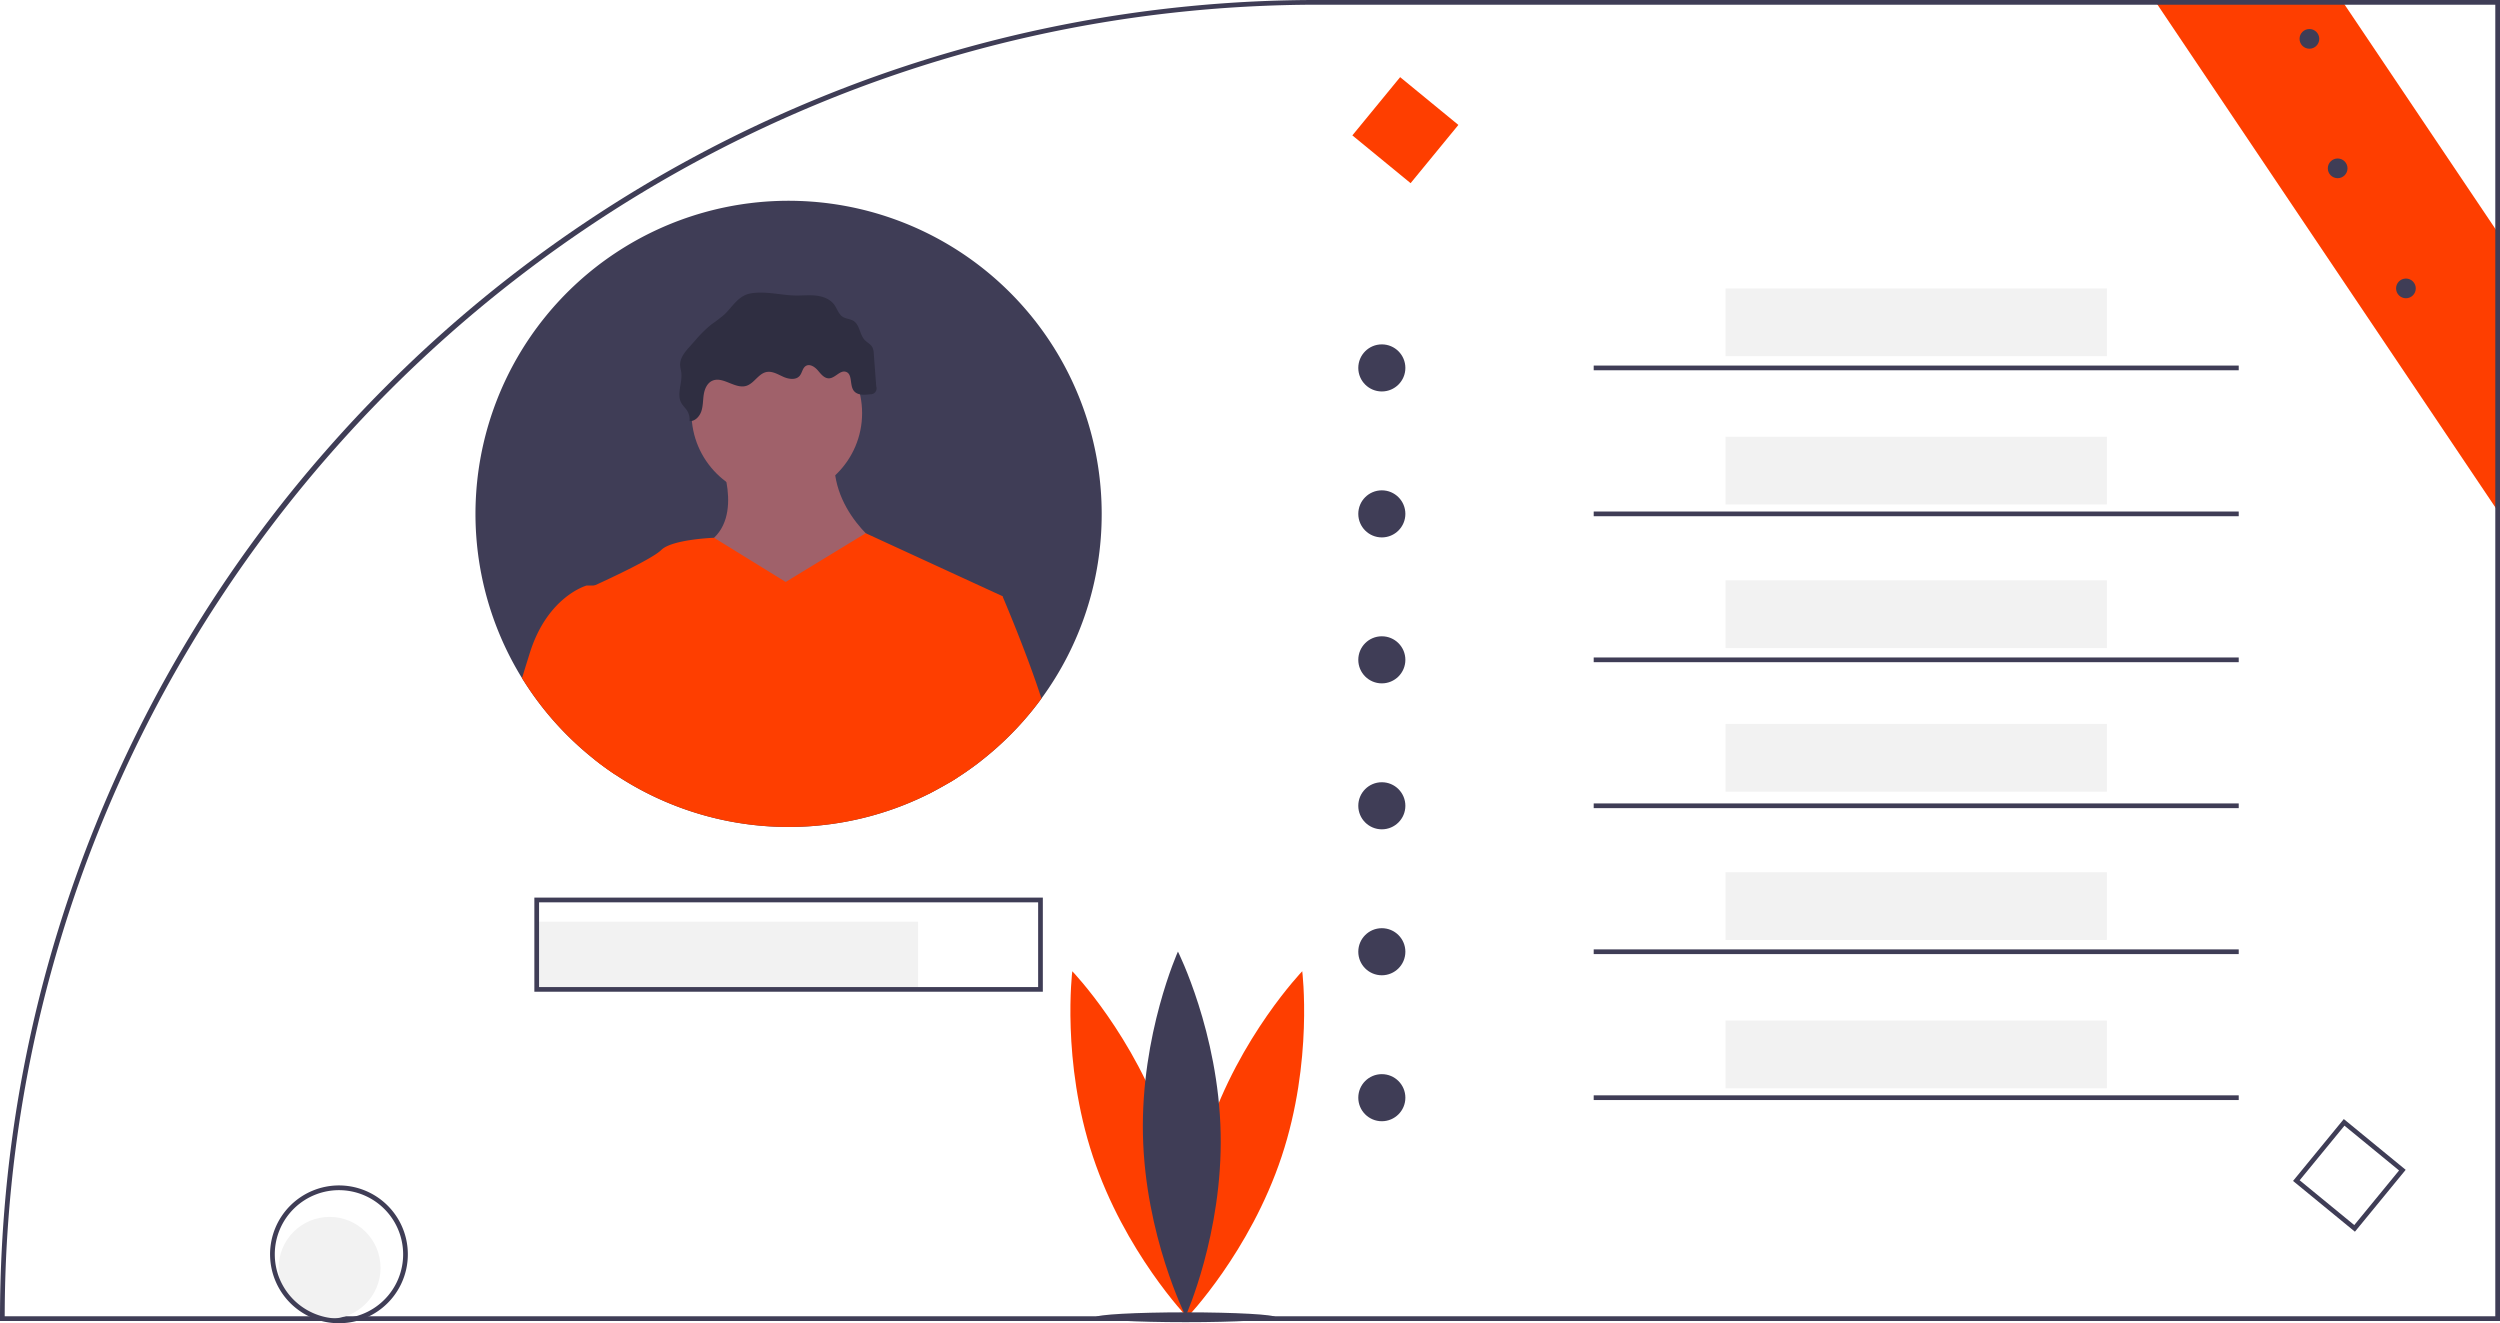 <svg id="e7d24159-a105-4c62-98a5-787fb4a09ca9" data-name="Layer 1" xmlns="http://www.w3.org/2000/svg" width="1061.98"
     height="562.1" viewBox="0 0 1061.98 562.1">
    <title>personal_info</title>
    <polygon
            points="1061.98 100.16 1061.98 218.47 1059.98 215.49 916.49 2 915.14 0 994.66 0 996 2 1059.98 97.18 1061.98 100.16"
            fill="#fe3e00"/>
    <path d="M629.15,168.95A558.423,558.423,0,0,0,233.07,333.01q-13.365,13.365-25.7,27.47a556.125,556.125,0,0,0-46.51,61.05q-6.09,9.255-11.8,18.75a560.141,560.141,0,0,0-36.03,70.78q-1.695,3.99-3.31,8.01-8.985,22.155-15.99,44.89a554.274,554.274,0,0,0-22.9,119.48q-1.815,22.665-1.82,45.65v1H1130.99V168.95Zm499.84,559.14H71.01q.03-20.4,1.52-40.43A554.155,554.155,0,0,1,94.99,567.08q6.99-23.01,15.88-45.15a555.155,555.155,0,0,1,39.25-79.02q5.685-9.525,11.79-18.8A558.676,558.676,0,0,1,208.33,362.83c102.4-117.5,253.09-191.88,420.82-191.88h499.84Z"
          transform="translate(-69.01 -168.95)" fill="#3f3d56"/>
    <path d="M564.603,649.813c13.487,40.59,8.75,78.701,8.75,78.701s-26.603-27.698-40.09-68.288-8.75-78.701-8.75-78.701S551.116,609.223,564.603,649.813Z"
          transform="translate(-69.01 -168.95)" fill="#fe3e00"/>
    <path d="M582.103,649.813c-13.487,40.59-8.75,78.701-8.75,78.701s26.603-27.698,40.09-68.288,8.75-78.701,8.75-78.701S595.59,609.223,582.103,649.813Z"
          transform="translate(-69.01 -168.95)" fill="#fe3e00"/>
    <path d="M587.535,650.252c.904,42.762-14.872,77.777-14.872,77.777S555.422,693.713,554.518,650.95s14.872-77.777,14.872-77.777S586.631,607.49,587.535,650.252Z"
          transform="translate(-69.01 -168.95)" fill="#3f3d56"/>
    <ellipse cx="503.645" cy="559.562" rx="38.141" ry="2.093" fill="#3f3d56"/>
    <circle cx="140.01" cy="538.572" r="21.641" fill="#f2f2f2"/>
    <path d="M212.99,672.51a29.3,29.3,0,0,0-29.26,29.27c0,.16,0,.32.01.48a29.329,29.329,0,0,0,16.44,25.83,28.33,28.33,0,0,0,5.37,2,29.348,29.348,0,0,0,14.89,0,28.33,28.33,0,0,0,5.37-2,29.268,29.268,0,0,0-12.82-55.58Zm7.16,55.58a26.841,26.841,0,0,1-7.16.96c-.48,0-.96-.01-1.43-.04h-.01a26.283,26.283,0,0,1-5.71-.92,27.359,27.359,0,0,1-17.85-15.45V712.63a27.26,27.26,0,1,1,32.16,15.46Z"
          transform="translate(-69.01 -168.95)" fill="#3f3d56"/>
    <rect x="227.99" y="391.524" width="162" height="28.766" fill="#f2f2f2"/>
    <rect x="732.99" y="122.524" width="162" height="28.766" fill="#f2f2f2"/>
    <rect x="732.99" y="185.524" width="162" height="28.766" fill="#f2f2f2"/>
    <rect x="732.99" y="246.524" width="162" height="28.766" fill="#f2f2f2"/>
    <rect x="732.99" y="307.524" width="162" height="28.766" fill="#f2f2f2"/>
    <rect x="732.99" y="370.524" width="162" height="28.766" fill="#f2f2f2"/>
    <rect x="732.99" y="433.524" width="162" height="28.766" fill="#f2f2f2"/>
    <path d="M296,550.24v40H512v-40Zm214,38H298v-36H510Z" transform="translate(-69.01 -168.95)" fill="#3f3d56"/>
    <circle cx="586.99" cy="156.29" r="10" fill="#3f3d56"/>
    <circle cx="586.99" cy="218.29" r="10" fill="#3f3d56"/>
    <circle cx="586.99" cy="280.29" r="10" fill="#3f3d56"/>
    <circle cx="586.99" cy="342.29" r="10" fill="#3f3d56"/>
    <circle cx="586.99" cy="404.29" r="10" fill="#3f3d56"/>
    <circle cx="586.99" cy="466.29" r="10" fill="#3f3d56"/>
    <rect x="676.99" y="155.29" width="274" height="2" fill="#3f3d56"/>
    <rect x="676.99" y="217.29" width="274" height="2" fill="#3f3d56"/>
    <rect x="676.99" y="279.29" width="274" height="2" fill="#3f3d56"/>
    <rect x="676.99" y="341.29" width="274" height="2" fill="#3f3d56"/>
    <rect x="676.99" y="403.29" width="274" height="2" fill="#3f3d56"/>
    <rect x="676.99" y="465.29" width="274" height="2" fill="#3f3d56"/>
    <path d="M1069.36,692.166l-26.286-21.565,21.565-26.286,26.286,21.565ZM1045.889,670.323l23.194,19.028,19.028-23.194L1064.917,647.129Z"
          transform="translate(-69.01 -168.95)" fill="#3f3d56"/>
    <rect x="650" y="208.24" width="32" height="32" transform="translate(224.318 -540.491) rotate(39.365)"
          fill="#fe3e00"/>
    <path d="M537,387.24a132.326,132.326,0,0,1-25.6,78.44c-1.9,2.6-3.89,5.14-5.98,7.59A133.415,133.415,0,0,1,485.72,492.17c-.72.56-1.45,1.12-2.19,1.67q-4.05,3.03-8.33,5.75c-.87.55-1.74,1.09-2.62,1.61q-2.985,1.815-6.08,3.46c-1.01.54-2.03,1.07-3.05,1.58a133.091,133.091,0,0,1-133.15-8.29c-1.04-.68-2.06-1.38-3.07-2.1-1.9-1.34-3.77-2.74-5.59-4.18-1.68-1.32-3.32-2.69-4.93-4.09a133.168,133.168,0,0,1-22.35-25.04q-1.86-2.715-3.6-5.52A133.006,133.006,0,1,1,537,387.24Z"
          transform="translate(-69.01 -168.95)" fill="#3f3d56"/>
    <circle cx="329.981" cy="175.494" r="36.234" fill="#a0616a"/>
    <path d="M374.08,361.806s12.078,27.176-4.529,37.744,27.176,54.351,27.176,54.351l48.312-51.332s-25.666-16.607-21.137-43.783Z"
          transform="translate(-69.01 -168.95)" fill="#a0616a"/>
    <path d="M485.72,492.17c-.72.56-1.45,1.12-2.19,1.67q-4.05,3.03-8.33,5.75c-.87.55-1.74,1.09-2.62,1.61l-.37-2.01,3.48-1.81Z"
          transform="translate(-69.01 -168.95)" fill="#a0616a"/>
    <path d="M472.58,501.2c.88-.52,1.75-1.06,2.62-1.61l.03-.4.46-1.81,19.17-75.18-58.11-26.74-33.98,20.7-30.44-18.77s-17.88.65-22.41,5.18c-3.55,3.55-20.96,11.72-28.36,15.1-2.06.94-3.34,1.51-3.34,1.51s1.14,34.26,3.42,72.49c1.82,1.44,3.69,2.84,5.59,4.18,1.01.72,2.03,1.42,3.07,2.1a133.091,133.091,0,0,0,133.15,8.29Z"
          transform="translate(-69.01 -168.95)" fill="#fe3e00"/>
    <path d="M330.3,417.67v80.28c-1.04-.68-2.06-1.38-3.07-2.1-1.9-1.34-3.77-2.74-5.59-4.18-1.68-1.32-3.32-2.69-4.93-4.09a133.168,133.168,0,0,1-22.35-25.04q-1.86-2.715-3.6-5.52,1.47-4.83,3.3-10.67C301.61,422.2,318.22,417.67,318.22,417.67Z"
          transform="translate(-69.01 -168.95)" fill="#fe3e00"/>
    <path d="M472.58,501.2c.88-.52,1.75-1.06,2.62-1.61q4.275-2.715,8.33-5.75c.74-.55,1.47-1.11,2.19-1.67a133.419,133.419,0,0,0,19.7-18.9c2.09-2.45,4.08-4.99,5.98-7.59-6.15-19.22-16.54-43.48-16.54-43.48l-21.14-1.51s-8.58,68.68-10.27,85.55Z"
          transform="translate(-69.01 -168.95)" fill="#fe3e00"/>
    <path d="M376.775,302.504a68.591,68.591,0,0,1-5.668,4.337,53.882,53.882,0,0,0-6.833,6.787l-2.336,2.616c-1.988,2.226-4.098,4.767-4.014,7.75.031,1.107.371,2.181.505,3.281.529,4.361-2.137,9.155.057,12.961.634,1.1,1.616,1.961,2.315,3.021a7.062,7.062,0,0,1,1.116,4.599c2.358.097,4.292-2.016,5.032-4.258s.64-4.662 1-6.995,1.372-4.802,3.491-5.84c4.522-2.216,9.714,3.545,14.541,2.109,3.37-1.002,5.147-5.18,8.593-5.88,2.466-.501,4.84.964,7.132,2.002s5.382,1.519,7.003-.406c1.073-1.274,1.188-3.317,2.611-4.183,1.706-1.038,3.842.407,5.133,1.93s2.718,3.385,4.714,3.33c2.648-.074,4.676-3.6,7.189-2.763,2.837.944,1.532,5.484,3.253,7.928,1.455,2.067,4.503,1.945,7.007,1.604a2.51,2.51,0,0,0,2.613-3.351l-1.046-13.872a6.698,6.698,0,0,0-.614-2.769c-.728-1.319-2.237-1.988-3.262-3.092-2.156-2.322-2.053-6.392-4.734-8.081-1.392-.877-3.214-.85-4.596-1.743-1.773-1.144-2.344-3.436-3.586-5.141-1.776-2.439-4.88-3.569-7.88-3.88s-6.029.064-9.045-.034c-6.13-.2-12.26-1.925-18.42-.915C382.672,294.436,380.415,298.996,376.775,302.504Z"
          transform="translate(-69.01 -168.95)" fill="#2f2e41"/>
    <circle cx="1022.017" cy="122.51" r="4.186" fill="#3f3d56"/>
    <circle cx="993.017" cy="71.51" r="4.186" fill="#3f3d56"/>
    <circle cx="981.017" cy="16.51" r="4.186" fill="#3f3d56"/>
</svg>
